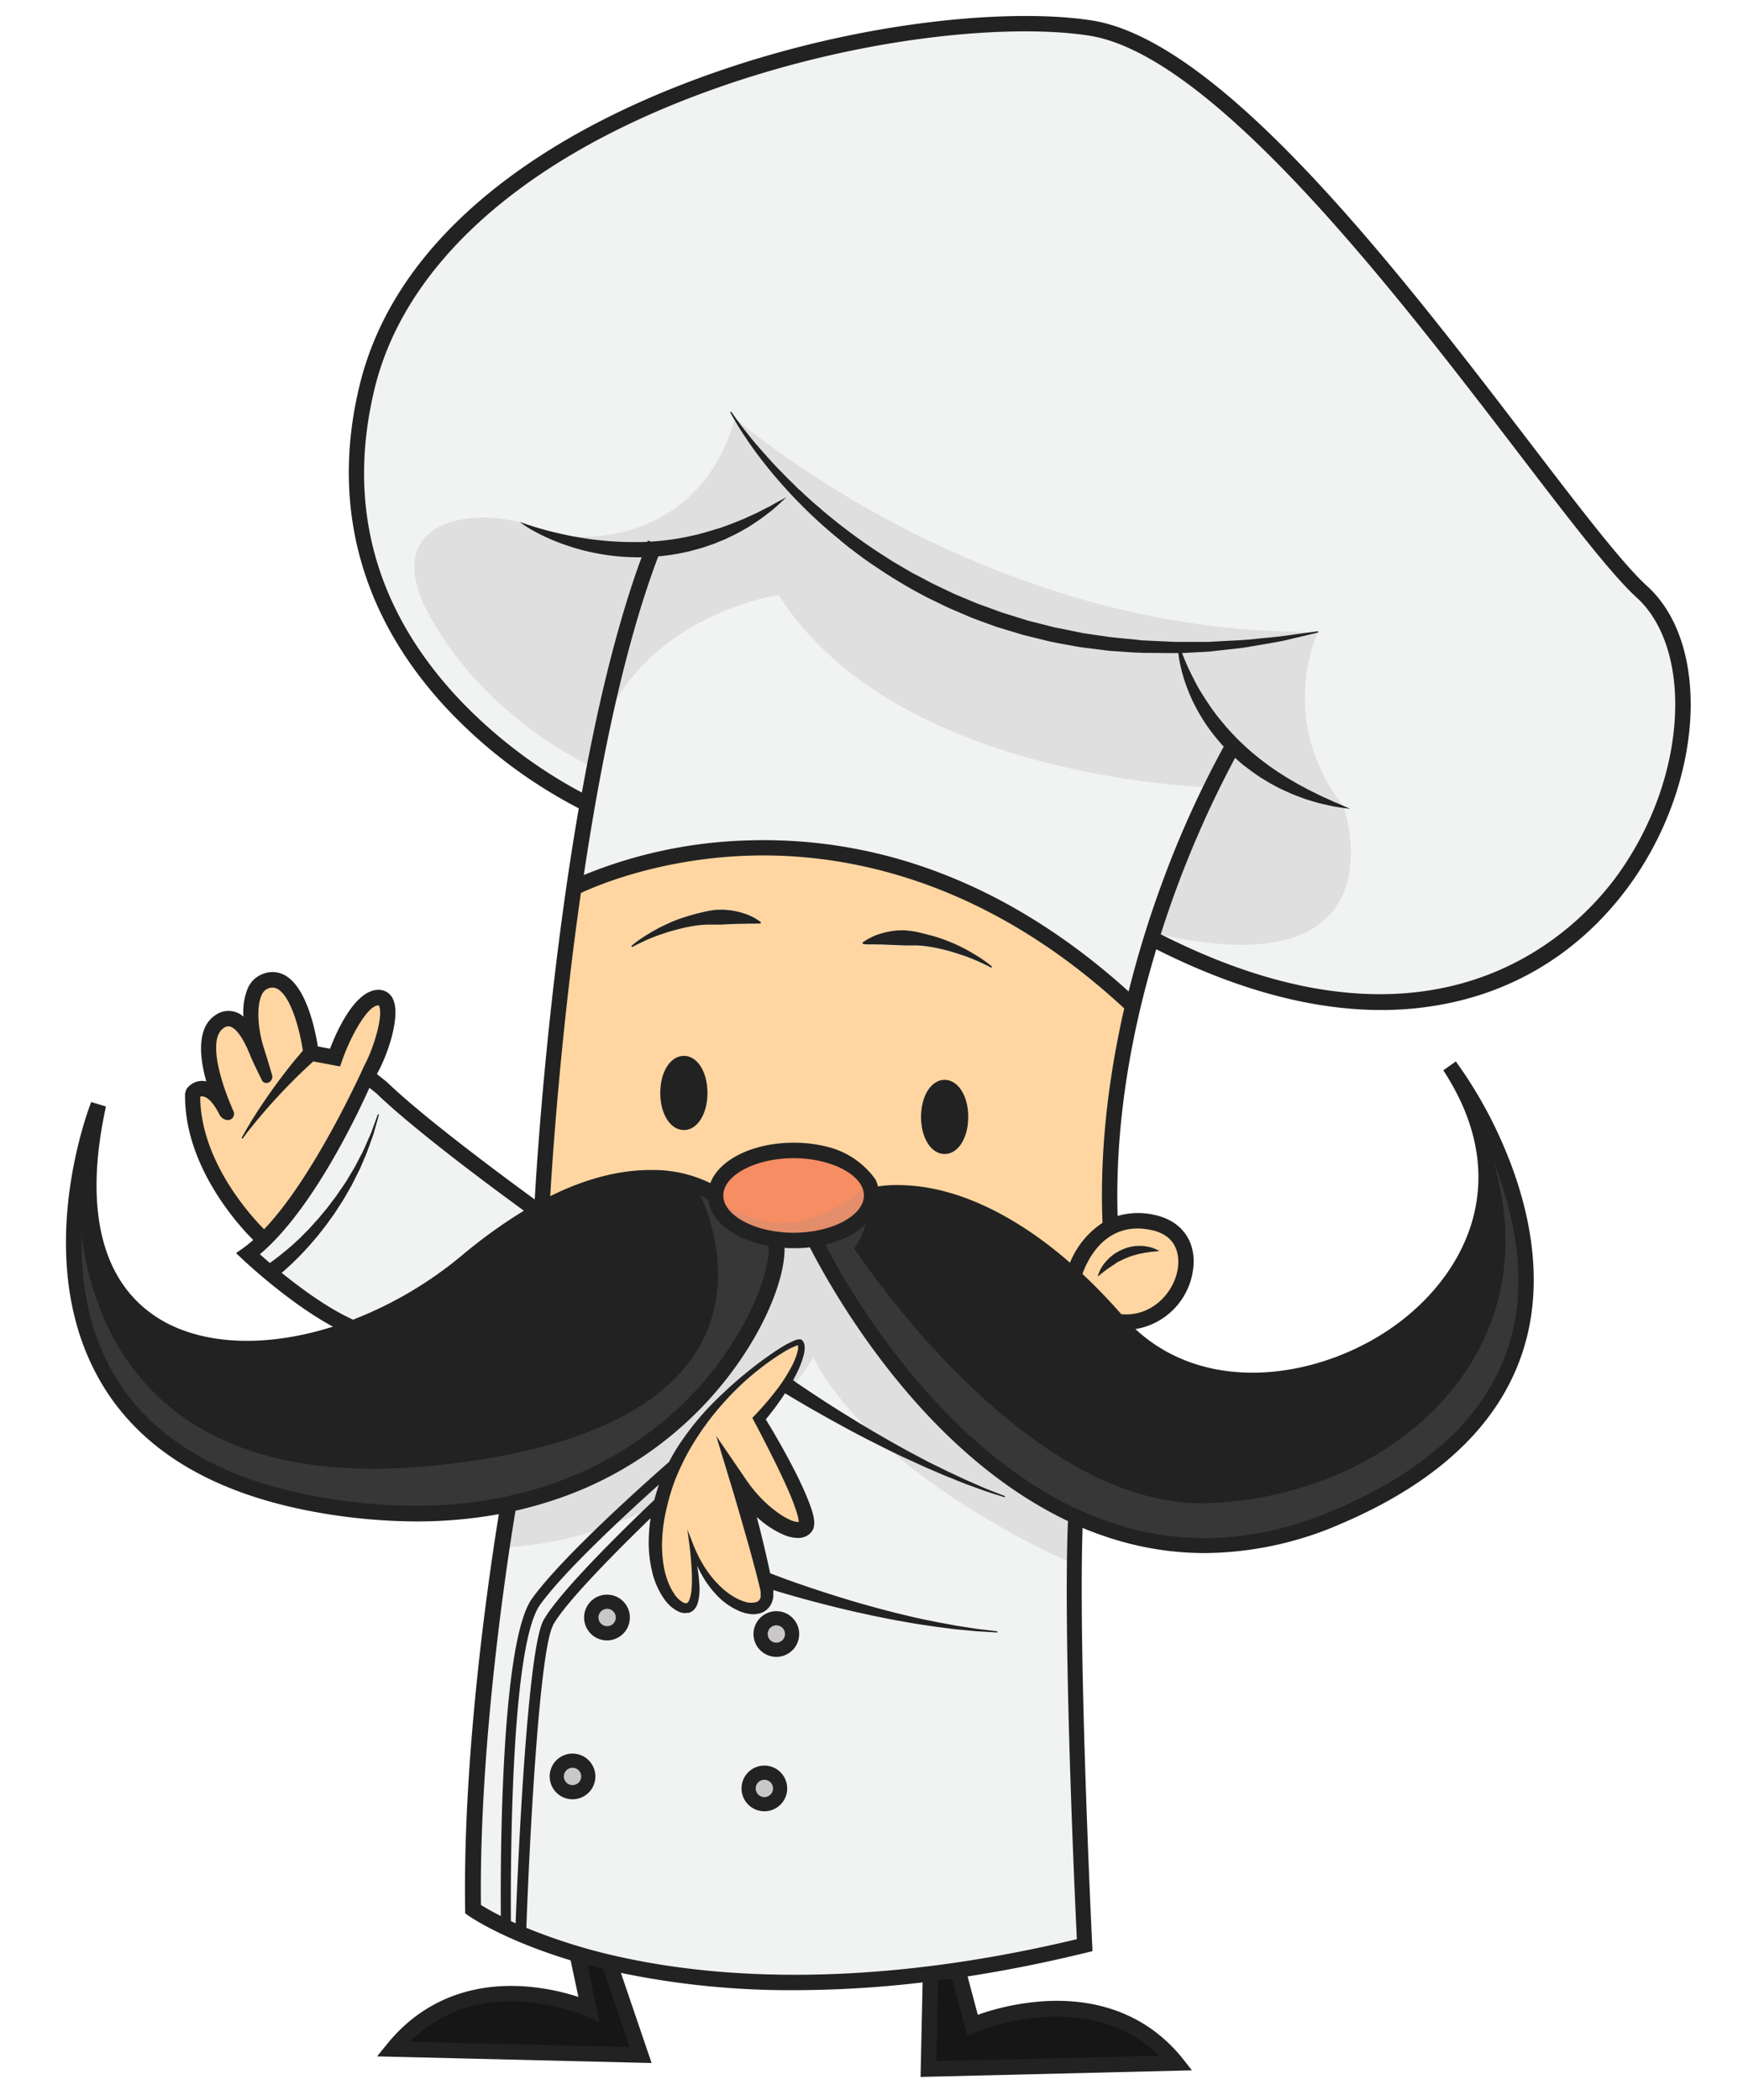 <svg xmlns="http://www.w3.org/2000/svg" xmlns:xlink="http://www.w3.org/1999/xlink" viewBox="0 0 545.43 656.97"><defs><style>.cls-1{mask:url(#mask);filter:url(#luminosity-noclip-3);}.cls-12,.cls-13,.cls-14,.cls-16,.cls-18,.cls-2,.cls-4{mix-blend-mode:multiply;}.cls-2{fill:url(#linear-gradient);}.cls-3{mask:url(#mask-2);filter:url(#luminosity-noclip-4);}.cls-4{fill:url(#linear-gradient-2);}.cls-5{isolation:isolate;}.cls-6{fill:#171617;}.cls-7{fill:#f1f2f2;}.cls-8{fill:#c9c7c8;}.cls-9{fill:#222;}.cls-10{fill:#f68d63;}.cls-11,.cls-14{fill:#ffd6a1;}.cls-12{fill:#919191;opacity:0.19;}.cls-15{mask:url(#mask-3);}.cls-16{fill:url(#linear-gradient-3);}.cls-17{mask:url(#mask-4);}.cls-18{fill:url(#linear-gradient-4);}.cls-19{filter:url(#luminosity-noclip-2);}.cls-20{filter:url(#luminosity-noclip);}</style><filter id="luminosity-noclip" x="194.96" y="-8520.49" width="42.99" height="32766" filterUnits="userSpaceOnUse" color-interpolation-filters="sRGB"><feFlood flood-color="#fff" result="bg"/><feBlend in="SourceGraphic" in2="bg"/></filter><mask id="mask" x="194.96" y="-8520.49" width="42.99" height="32766" maskUnits="userSpaceOnUse"><g class="cls-20"/></mask><linearGradient id="linear-gradient" x1="216.46" y1="330.17" x2="216.46" y2="296.53" gradientUnits="userSpaceOnUse"><stop offset="0.01"/><stop offset="1" stop-color="#fff"/></linearGradient><filter id="luminosity-noclip-2" x="269.84" y="-8520.49" width="42.99" height="32766" filterUnits="userSpaceOnUse" color-interpolation-filters="sRGB"><feFlood flood-color="#fff" result="bg"/><feBlend in="SourceGraphic" in2="bg"/></filter><mask id="mask-2" x="269.84" y="-8520.49" width="42.99" height="32766" maskUnits="userSpaceOnUse"><g class="cls-19"/></mask><linearGradient id="linear-gradient-2" x1="308.39" y1="336.65" x2="308.39" y2="303.01" gradientTransform="matrix(-1, 0, 0, 1, 599.72, 0)" xlink:href="#linear-gradient"/><filter id="luminosity-noclip-3" x="194.96" y="286.93" width="42.99" height="44.38" filterUnits="userSpaceOnUse" color-interpolation-filters="sRGB"><feFlood flood-color="#fff" result="bg"/><feBlend in="SourceGraphic" in2="bg"/></filter><mask id="mask-3" x="194.96" y="286.93" width="42.99" height="44.38" maskUnits="userSpaceOnUse"><g class="cls-1"><path class="cls-2" d="M195,331.31l2.6-35.39s20.47-13.37,39.52-7.5l.87.39L237.08,329Z"/></g></mask><linearGradient id="linear-gradient-3" x1="216.46" y1="330.17" x2="216.46" y2="296.53" gradientUnits="userSpaceOnUse"><stop offset="0.01" stop-color="#ffd6a1"/><stop offset="1" stop-color="#ffd6a1"/></linearGradient><filter id="luminosity-noclip-4" x="269.84" y="293.41" width="42.99" height="44.38" filterUnits="userSpaceOnUse" color-interpolation-filters="sRGB"><feFlood flood-color="#fff" result="bg"/><feBlend in="SourceGraphic" in2="bg"/></filter><mask id="mask-4" x="269.84" y="293.41" width="42.99" height="44.38" maskUnits="userSpaceOnUse"><g class="cls-3"><path class="cls-4" d="M312.83,337.79l-2.59-35.39s-20.48-13.37-39.53-7.5l-.87.39.87,40.22Z"/></g></mask><linearGradient id="linear-gradient-4" x1="308.39" y1="336.65" x2="308.39" y2="303.01" gradientTransform="matrix(-1, 0, 0, 1, 599.72, 0)" xlink:href="#linear-gradient-3"/></defs><title>chef</title><g class="cls-5"><g id="Layer_3" data-name="Layer 3"><path class="cls-6" d="M293.38,619.38,292.82,645l70.39-1.7c-22.69-22.79-57.65-7.89-58-7.74l-2.38,1-4.75-17.81Z"/><path class="cls-7" d="M205,469.29c.3-1.15.61-2.31,1-3.45.22-.67.43-1.33.66-2-10.39,9.3-30.08,27.45-37.74,38.1-9.55,13.29-9.24,86.88-9.12,99.15l1.84.84c.57-15.09,3.47-85.38,8.7-94.95S199.71,474.28,205,469.29Z"/><path class="cls-6" d="M183.6,614.37l3.7,17.92-4-1.79a64.13,64.13,0,0,0-21.06-4.58c-13.91-.59-25.48,3.77-34.46,13l69.55,1.68-8.44-24.81Q186.16,615.06,183.6,614.37Z"/><path class="cls-8" d="M239.19,556.75a2.7,2.7,0,1,0,2.7,2.7A2.7,2.7,0,0,0,239.19,556.75Z"/><path class="cls-8" d="M179.16,553a2.7,2.7,0,1,0,2.7,2.7A2.7,2.7,0,0,0,179.16,553Z"/><path class="cls-8" d="M190,503.29a2.7,2.7,0,1,0,2.69,2.69A2.7,2.7,0,0,0,190,503.29Z"/><path class="cls-7" d="M144.67,392.89a157.71,157.71,0,0,1,19.64-14.13c-8.77-6.37-34.24-25.13-46.42-36.89L115.55,340c-4.09,9.15-18.14,38.75-34.49,52.39.88.78,2,1.79,3.4,2.95l1-.69c.64-.48,1.44-1.06,2.31-1.76l1.4-1.13,1.52-1.31c1.07-.89,2.15-1.95,3.33-3l1.75-1.74c.59-.6,1.21-1.2,1.79-1.86l1.8-2c.62-.67,1.17-1.39,1.77-2.09s1.21-1.41,1.77-2.16l1.69-2.24c1.17-1.47,2.16-3.08,3.21-4.6.26-.39.53-.76.77-1.15l.7-1.18,1.38-2.31c.22-.38.46-.75.67-1.13l.59-1.15,1.15-2.21c.79-1.43,1.38-2.85,2-4.14s1.14-2.48,1.53-3.57l1-2.81c.57-1.56.89-2.46.89-2.46l-.71,2.52c-.22.8-.5,1.77-.82,2.89s-.8,2.33-1.26,3.68-1,2.83-1.66,4.32l-1,2.32-.51,1.2c-.19.4-.39.79-.59,1.2l-1.23,2.44c-.21.41-.41.83-.62,1.25s-.46.81-.69,1.22c-1,1.63-1.85,3.34-2.93,4.93L104.84,379c-.53.8-1.1,1.56-1.65,2.33s-1.08,1.56-1.66,2.28l-1.7,2.16c-.55.72-1.14,1.39-1.71,2l-1.67,1.94c-1.13,1.21-2.17,2.39-3.22,3.4l-1.48,1.48L90.37,396c-.87.81-1.66,1.48-2.31,2l-.2.17c6.19,5,14.77,11.34,22.64,14.86A122.26,122.26,0,0,0,144.67,392.89Z"/><path class="cls-9" d="M218.27,434.66c16.84-18.46,23.12-37.85,22.38-45.07-10.45-1.86-18-7.46-18.85-14.39-2.06-1.29-8.23-4.52-18.19-4.53h0c-11.55,0-30.64,4.46-56.06,25.64C126.05,414.2,99.67,424,77.11,424c-11.11,0-21.29-2.38-29.51-7.36-9.72-5.89-19.79-17.06-21.73-38.17-1.38,15.36-.16,34,9,50.35,11.51,20.58,33.28,33.88,64.72,39.52C165.32,480.18,202.16,452.32,218.27,434.66Z"/><path class="cls-8" d="M242.94,508.45a2.7,2.7,0,1,0,2.7,2.69A2.7,2.7,0,0,0,242.94,508.45Z"/><path class="cls-10" d="M248.34,362.12c-12,0-22.16,5.42-22.16,11.84s10.14,11.84,22.16,11.84S270.5,380.38,270.5,374,260.35,362.12,248.34,362.12Z"/><path class="cls-8" d="M250.17,476.39v0h0l0,.06Z"/><path class="cls-9" d="M466.84,361.82a54.36,54.36,0,0,1-1.09,19c-3.29,13.79-12.2,26.74-25.1,36.48-26.87,20.29-68.89,24.9-92.69-2.52C326.2,389.75,307,380.56,294.8,377.27c-10-2.7-17.13-2-20-1.48-1.09,6.22-7.67,11.29-16.82,13.4,3.91,7.6,18.57,34.36,42.07,56.92,36.64,35.18,76.28,44,117.83,26.25C448.42,459.3,467,441,473.1,417.91,478.4,397.85,473.33,377.4,466.84,361.82Z"/><path class="cls-7" d="M512.3,186.76c-7.93-7.19-20.77-24-37-45.2C437.32,92,380,17.05,340.86,11c-25.61-4-75.7.45-125.18,19.58C161.08,51.65,126,84.08,117,121.84c-8.63,36.06.08,68.46,25.89,96.31a152,152,0,0,0,39.26,30c4.74-26.41,10.9-52.63,18.82-74h-1.61c-.69,0-1.37,0-2,0l-2-.09-2-.18c-1.32-.1-2.62-.29-3.9-.47a70.68,70.68,0,0,1-7.27-1.48c-2.29-.58-4.41-1.27-6.33-2a62.06,62.06,0,0,1-9-4.08,31.84,31.84,0,0,1-3.17-2l.92.32c.6.21,1.48.49,2.6.84s2.5.73,4.06,1.16,3.35.84,5.3,1.26,4.05.82,6.3,1.16,4.6.62,7.05.84,5,.34,7.56.33c1.29.05,2.58,0,3.88,0l1.4-.08c0-.12.09-.23.14-.35l.75.3,1.61-.12c2.6-.23,5.19-.54,7.71-1l1.89-.34,1.85-.41,1.84-.42,1.79-.48,1.76-.47,1.71-.54,1.67-.52c.55-.19,1.08-.4,1.62-.59,2.14-.72,4.1-1.58,6-2.33l2.59-1.19c.83-.37,1.62-.73,2.33-1.11s1.4-.73,2-1l.92-.45.8-.46c1-.58,1.85-1,2.4-1.31l.87-.46-.71.67c-.48.42-1.16,1.06-2.06,1.84s-2,1.65-3.36,2.66c-.65.52-1.38,1-2.16,1.53l-2.46,1.61c-1.78,1-3.71,2.16-5.86,3.14-.53.26-1.07.53-1.62.77l-1.71.7-1.74.71-1.82.62-1.86.63-1.91.53-1.94.53-2,.42a66.22,66.22,0,0,1-7.9,1.17c-10.69,28.18-18.21,65.31-23.4,100.15,7.47-3.23,26.1-10.08,51.48-10.94a153.27,153.27,0,0,1,56.47,8.79c22.11,7.81,43.25,20.81,62.88,38.62a327.86,327.86,0,0,1,10.11-33,315,315,0,0,1,19.82-44c-.85-.88-1.63-1.81-2.4-2.74a53.08,53.08,0,0,1-4.23-5.86,57.11,57.11,0,0,1-3.25-5.9,58.2,58.2,0,0,1-2.25-5.58,47.07,47.07,0,0,1-1.37-4.88,37.16,37.16,0,0,1-.7-3.82c0-.23-.06-.44-.08-.64l-.43,0c-.69,0-1.38,0-2.08,0l-2.11,0-4.32,0-2.19,0c-.74,0-1.48-.08-2.22-.11l-4.51-.3-2.29-.16-1.16-.08-1.15-.14-4.65-.58-2.36-.3c-.78-.09-1.57-.19-2.36-.35-3.13-.59-6.34-1.07-9.51-1.84l-4.77-1.17-2.4-.59-2.36-.71-4.75-1.44-1.19-.36-1.17-.42-2.34-.84c-1.55-.58-3.12-1.13-4.66-1.74L299.34,191l-2.28-1c-.75-.33-1.48-.71-2.22-1.06l-4.42-2.15A153.75,153.75,0,0,1,274,177c-2.6-1.7-5-3.53-7.42-5.33-1.2-.88-2.31-1.86-3.45-2.77s-2.27-1.8-3.32-2.76a159.28,159.28,0,0,1-11.57-11c-3.37-3.61-6.35-7-8.81-10.2s-4.52-6-6.11-8.38-2.75-4.33-3.52-5.66-1.14-2.06-1.14-2.06.44.69,1.34,1.93,2.25,3,4,5.27,4,4.87,6.69,7.81l2.08,2.25c.74.76,1.49,1.54,2.27,2.33s1.57,1.61,2.41,2.42,1.68,1.66,2.56,2.5c1.81,1.63,3.63,3.39,5.65,5.07,1,.84,2,1.75,3,2.6l3.19,2.6c4.38,3.43,9.12,6.89,14.24,10.15l1.92,1.23c.63.42,1.28.83,1.95,1.21l4,2.34c1.33.81,2.75,1.5,4.14,2.24s2.77,1.52,4.2,2.21l4.31,2c.73.34,1.44.7,2.18,1l2.22.93,4.46,1.86c1.5.58,3,1.1,4.54,1.65l2.27.84,1.14.42,1.15.36,4.61,1.43,2.3.71,2.33.59,4.64,1.18c1.53.43,3.1.67,4.64,1l4.6.95c.76.17,1.53.28,2.3.39l2.29.35,4.53.67c3,.41,6,.58,8.89.92.73.06,1.45.17,2.17.2l2.16.1,4.23.2,2.07.1c.69,0,1.37.07,2.05.05l4,0h5.75l1.85-.1c4.86-.29,9.35-.39,13.29-.88s7.42-.64,10.24-1.12,5.06-.7,6.58-.91l2.34-.31-2.29.55c-1.49.35-3.68.9-6.48,1.54s-6.22,1.27-10.17,1.94c-2,.32-4.07.76-6.31,1l-7,.77-1.86.2-1.91.11-3.92.22-2.87.14c.06.15.11.3.18.46.37,1,.86,2.17,1.45,3.51s1.31,2.82,2.13,4.4,1.78,3.26,2.82,5,2.24,3.51,3.56,5.28c.64.9,1.36,1.76,2,2.66.37.43.73.87,1.1,1.31s.73.88,1.12,1.3l1.16,1.3c.39.42.81.83,1.21,1.25.79.86,1.65,1.66,2.5,2.47s1.74,1.56,2.6,2.35,1.8,1.48,2.69,2.21l2.75,2.07,2.76,1.91,2.76,1.75c.9.57,1.82,1.06,2.7,1.59s1.76,1,2.61,1.43,1.66.92,2.47,1.3c1.62.78,3.08,1.56,4.43,2.13s2.5,1.18,3.49,1.56,1.74.76,2.27,1l.8.37-.87-.12c-.56-.09-1.4-.2-2.46-.38s-2.33-.44-3.78-.8-3.09-.8-4.86-1.35c-.89-.26-1.78-.63-2.72-1s-1.91-.7-2.88-1.15-2-.87-3-1.37-2-1-3-1.6l-3-1.83c-1-.68-2-1.36-3-2.07s-2-1.48-2.93-2.29c-.73-.65-1.48-1.28-2.21-1.94a326.65,326.65,0,0,0-23.39,55.57c89.56,45.55,133.12-3.75,144.35-20,10.12-14.61,16.14-31.79,17-48.37C525.16,208,520.76,194.43,512.3,186.76Z"/><path class="cls-7" d="M334.22,475.68c-12.86-6.08-25.38-14.92-37.35-26.44-25.39-24.4-40.65-53.57-43.49-59.27a43.5,43.5,0,0,1-5,.29q-1.64,0-3.21-.12c.3,9.65-6.9,29.24-23.57,47.52a113.24,113.24,0,0,1-46.89,30.85,123.15,123.15,0,0,1-13.66,3.9c-2.09,12.47-11.5,71.79-10.83,123.58,1.14.72,3.33,2,6.59,3.65-.15-16.1-.18-85.7,9.69-99.45,9.4-13.07,35.52-36.31,42.92-42.79a57.49,57.49,0,0,1,3-5.18A87.31,87.31,0,0,1,225.08,437c2.37-2.28,4.8-4.48,7.32-6.58s5.09-4.13,7.79-6c1.33-.95,2.69-1.87,4.09-2.74a28.48,28.48,0,0,1,4.46-2.33,4.18,4.18,0,0,1,.68-.2,1.7,1.7,0,0,1,.42-.06.91.91,0,0,1,.28,0l.17,0,.23.09.11.06.12.1.06.05.13.13a2.24,2.24,0,0,1,.3.47,2.64,2.64,0,0,1,.23.8,7.55,7.55,0,0,1-.19,2.72,25.43,25.43,0,0,1-1.68,4.77c-.54,1.19-1.14,2.34-1.77,3.48l1.19.82c1.75,1.21,4.28,2.9,7.34,4.9s6.65,4.28,10.55,6.66c1.94,1.21,4,2.4,6,3.63l6.3,3.64c2.14,1.17,4.25,2.38,6.38,3.5s4.19,2.26,6.25,3.26,4,2,5.91,2.91,3.69,1.76,5.37,2.48l4.59,2c1.37.59,2.59,1,3.58,1.42l3.14,1.22-3.2-1c-1-.34-2.27-.71-3.67-1.22l-4.71-1.71c-1.72-.64-3.55-1.41-5.51-2.18s-4-1.69-6.1-2.59-4.26-1.92-6.46-2.91-4.39-2.1-6.61-3.15l-6.54-3.29c-2.13-1.13-4.26-2.2-6.27-3.31-4.06-2.16-7.81-4.27-11-6.1s-5.83-3.4-7.68-4.52l-1.1-.68c-.31.48-.62,1-.94,1.43-1.63,2.43-3.4,4.75-5.24,7q1.81,3,3.55,6c1.33,2.3,2.62,4.64,3.87,7s2.47,4.75,3.62,7.18a73.3,73.3,0,0,1,3.16,7.57c.22.67.44,1.35.62,2.07a12.7,12.7,0,0,1,.37,2.42,5.33,5.33,0,0,1-.22,1.73,3.28,3.28,0,0,1-.69,1.24l-.16.18-.09.1-.22.21c-.15.13-.31.25-.47.37a3.36,3.36,0,0,1-.43.25,4.34,4.34,0,0,1-.84.36,5.79,5.79,0,0,1-1.58.26,11.52,11.52,0,0,1-4.84-1.09,27.64,27.64,0,0,1-3.83-2.11,37.06,37.06,0,0,1-4.76-3.75l.84,3.16c.39,1.48.74,3,1.11,4.46.73,3,1.43,5.95,2.08,9,.12.56.24,1.12.35,1.68l.09,0,2.19.84c1.89.71,4.62,1.71,7.92,2.84s7.16,2.41,11.32,3.71c2.08.65,4.25,1.28,6.44,1.93s4.45,1.27,6.7,1.86,4.5,1.2,6.73,1.71,4.43,1.07,6.57,1.51,4.19.92,6.17,1.26,3.82.75,5.56,1l4.72.73c1.4.2,2.64.33,3.65.45l3.19.38-3.21-.19c-1-.06-2.26-.11-3.68-.23l-4.77-.45c-1.75-.13-3.63-.43-5.63-.66s-4.09-.57-6.26-.9-4.41-.72-6.68-1.12-4.57-.87-6.87-1.32-4.58-1-6.84-1.46-4.47-1-6.6-1.56c-4.27-1.05-8.24-2.1-11.63-3.05s-6.21-1.79-8.18-2.4l0,.32a6,6,0,0,1,.05.69v.76a8.57,8.57,0,0,1-.22,1.47,5.66,5.66,0,0,1-1.54,2.8,5.45,5.45,0,0,1-2.81,1.47,7.91,7.91,0,0,1-2.82.06A11.38,11.38,0,0,1,232,504a21.26,21.26,0,0,1-7.9-5.6,30.63,30.63,0,0,1-2.92-3.72,36.44,36.44,0,0,1-2.32-4.07c-.41-.82-.77-1.66-1.11-2.51.21,1.09.41,2.18.57,3.29a47.6,47.6,0,0,1,.48,5,15.18,15.18,0,0,1-.61,5.25,3.78,3.78,0,0,1-.3.7l-.18.35-.25.36a4,4,0,0,1-.64.66,2,2,0,0,1-.4.28l-.22.12-.11.06c-.08,0,.09,0-.19.07h0l-.29.1a1.46,1.46,0,0,1-.17,0l-.27.05-.55,0c-.15,0-.3,0-.44,0a5,5,0,0,1-1.59-.41,11.29,11.29,0,0,1-4.26-3.63,24.63,24.63,0,0,1-4.12-9.53,38.67,38.67,0,0,1-.86-10.16,52.6,52.6,0,0,1,.64-6.28c-8.31,8-26.81,26.24-31,34-4.38,8-7.47,69.66-8.37,94.79a176.8,176.8,0,0,0,31,9.51c28.25,6,75.64,9.87,141.47-6C336.39,593.42,332.67,511.67,334.22,475.68ZM179.16,562.85a7.15,7.15,0,1,1,7.15-7.15A7.16,7.16,0,0,1,179.16,562.85ZM190,513.14A7.16,7.16,0,1,1,197.1,506,7.17,7.17,0,0,1,190,513.14Zm49.24,53.46a7.15,7.15,0,1,1,7.15-7.15A7.16,7.16,0,0,1,239.19,566.6Zm3.75-48.31a7.15,7.15,0,1,1,7.15-7.15A7.15,7.15,0,0,1,242.94,518.29Z"/><path class="cls-11" d="M114.23,333.23c2.5-4.44,6-15.16,4.58-18.62-.13-.33-.17-.33-.39-.33-3.71,0-9,10.3-11.5,17.27l-.63,1.8L98,331.79h0c-.69.63-1.73,1.58-3,2.78-2.32,2.2-5.35,5.22-8.26,8.36-1.46,1.57-2.88,3.17-4.19,4.7-.67.76-1.29,1.5-1.87,2.22s-1.15,1.38-1.64,2l-1.37,1.72c-.39.53-.73,1-1,1.36-.56.76-.89,1.19-.89,1.19l.73-1.29c.24-.41.52-.91.84-1.48l1.14-1.9c.41-.7.87-1.44,1.37-2.23s1-1.62,1.58-2.46c1.11-1.7,2.33-3.49,3.59-5.25,2.51-3.54,5.17-7,7.23-9.51,1-1.27,1.91-2.32,2.53-3l.23-.25c-.79-5.25-3.33-16.61-7.85-19.41A3.4,3.4,0,0,0,84,309a3.8,3.8,0,0,0-2.26,2.19c-1.72,3.73-1.26,10.73.7,16.79,1.09,3.35,2,6.5,2.55,8.35a1.75,1.75,0,0,1-1.72,2.26,1.38,1.38,0,0,1-1.19-.89c-1.37-2.9-2.29-4.41-4-8.54-1.64-3.92-3.65-7.25-5.74-8.11a2.4,2.4,0,0,0-2.44.37c-5.6,3.65-.43,18.59,2.92,26.14l0,0A1.8,1.8,0,0,1,72,350c-1.44.63-2.84-.72-3.15-1.43-3.08-6.07-5.26-5.81-5.68-5.85a1.14,1.14,0,0,0-.72.22c.06,20.78,16.57,38.25,20.16,41.81C99,367.8,114.23,333.23,114.23,333.23Z"/><path class="cls-11" d="M211.26,462.54a70.43,70.43,0,0,0-2.73,9,50.77,50.77,0,0,0-1.41,9.29,39.29,39.29,0,0,0,.49,9.27,26.17,26.17,0,0,0,1.19,4.42,19,19,0,0,0,2,4,8.38,8.38,0,0,0,2.89,2.86,2.69,2.69,0,0,0,.75.26l.16,0h.06l0,0s.09,0,.13,0l.24-.06,0,0s.08,0,.11-.05.15-.1.22-.2l.12-.14.11-.18a2.48,2.48,0,0,0,.22-.4,13.59,13.59,0,0,0,.81-4.36,45,45,0,0,0,0-4.79c-.15-3.21-.47-6.45-.91-9.67L215.5,480l1.52,3.88c.31.69.6,1.39.92,2.07a38.83,38.83,0,0,0,2.14,4,34.64,34.64,0,0,0,2.58,3.64,34.22,34.22,0,0,0,3,3.23,23.38,23.38,0,0,0,3.45,2.64,15.3,15.3,0,0,0,3.78,1.78,6.84,6.84,0,0,0,3.65.23,2.26,2.26,0,0,0,1.15-.68,2.22,2.22,0,0,0,.53-1.19,5.07,5.07,0,0,0,.07-.8l0-.38a2.93,2.93,0,0,0,0-.45l-.1-.57,0-.14v-.12s0-.11,0,.08l-.07-.28-.26-1.1c-.35-1.46-.73-2.92-1.11-4.38-.76-2.94-1.56-5.86-2.39-8.78-1.67-5.84-3.33-11.71-5.1-17.51l-4.5-14.8,8.76,12.81a41.77,41.77,0,0,0,4.74,5.81,38.05,38.05,0,0,0,5.69,4.81,21.19,21.19,0,0,0,3.1,1.79,7.58,7.58,0,0,0,2.82.79,1.46,1.46,0,0,0,.37,0h0v0a7.23,7.23,0,0,0-.21-1.51c-.12-.57-.28-1.16-.46-1.75a71.76,71.76,0,0,0-2.78-7.19c-1.06-2.39-2.18-4.76-3.32-7.13s-2.35-4.72-3.54-7.08-2.42-4.7-3.64-7l-.54-1,.72-.76a92.56,92.56,0,0,0,6.3-7.28,53.46,53.46,0,0,0,5.23-8,21.56,21.56,0,0,0,1.76-4.35,6.22,6.22,0,0,0,.25-2.12,1.11,1.11,0,0,0-.09-.37c0-.08,0,0,0-.06l0,0-.11,0a4.13,4.13,0,0,0-.5.13,24.14,24.14,0,0,0-4.21,2.13c-1.38.83-2.73,1.72-4,2.64a92.09,92.09,0,0,0-7.56,6.07,90.22,90.22,0,0,0-6.86,6.83A85.91,85.91,0,0,0,215.3,454c-.72,1.3-1.41,2.63-2.05,4h0l0,0Q212.15,460.23,211.26,462.54Z"/><path class="cls-11" d="M338.47,398.52a175.74,175.74,0,0,1,12.27,12.72c9.5.9,16.52-6.34,17.91-14.09.43-2.43,1.13-10.52-8.23-12.57C345.47,381.29,339.74,394.83,338.47,398.52Zm7.66-4a14.57,14.57,0,0,1,1.42-1.41c.27-.23.55-.44.84-.66a7.28,7.28,0,0,1,.91-.62c.32-.18.63-.39,1-.57l1-.46a14.12,14.12,0,0,1,2.14-.71,6.86,6.86,0,0,1,1.08-.21c.37,0,.72-.1,1.07-.13a15.12,15.12,0,0,1,2,0,9.52,9.52,0,0,1,1.77.27,7.3,7.3,0,0,1,1.44.39c.42.15.78.32,1.07.44.58.26.89.44.89.44s-.37.08-1,.15c-.31,0-.68.08-1.1.1s-.89.14-1.39.2a14.3,14.3,0,0,0-1.59.24c-.55.14-1.13.2-1.71.37s-1.19.29-1.78.52a16.24,16.24,0,0,0-1.76.66l-.88.37-.84.43c-.58.26-1.09.61-1.63.89s-1,.63-1.49,1-.92.62-1.32.93-.78.59-1.12.84-.63.49-.86.69l-.77.63a5.47,5.47,0,0,1,.29-1,10.35,10.35,0,0,1,.46-1.06A11.48,11.48,0,0,1,345,396,12,12,0,0,1,346.13,394.54Z"/><path class="cls-11" d="M352.05,315.43c-44.62-41.36-88.8-48.88-118-47.9-28.37,1-48.4,9.83-52.39,11.74-6.35,44.28-9,83.89-9.63,95.26,11.07-5.52,21.61-8.31,31.55-8.31H204a40.43,40.43,0,0,1,18.31,4.17c2.59-7.37,13.08-12.73,26-12.73a41.64,41.64,0,0,1,11.44,1.54,25.84,25.84,0,0,1,14,9.93,11.56,11.56,0,0,1,.8,2.17c3.62-.57,10.95-1.07,21,1.56,9.7,2.55,23.48,8.56,39.33,22.43a27,27,0,0,1,10.27-12.66C344.22,358.66,347.4,335.55,352.05,315.43ZM238,288.81s-.71.07-1.88.06c-.29,0-.62,0-1,0H234c-.81,0-1.69,0-2.65.06l-3.06.1c-.54,0-1.09.07-1.66.08s-1.14.06-1.72.07-1.19,0-1.8,0-1.22,0-1.85,0a32.59,32.59,0,0,0-3.78.35c-1.27.18-2.53.44-3.77.72s-2.45.6-3.61.94-2.29.72-3.35,1.08-2.06.74-3,1.11c-1.83.73-3.3,1.46-4.34,2s-1.61.84-1.61.84l-.25-.37a41.33,41.33,0,0,1,5.49-3.85,52.71,52.71,0,0,1,6.12-3.22c1.16-.53,2.38-1,3.65-1.48s2.56-.87,3.89-1.21,2.67-.7,4-1c.67-.15,1.34-.27,2-.38s1.33-.14,2-.2,1.3,0,1.93,0,1.25.1,1.85.17a25,25,0,0,1,3.32.67,21.63,21.63,0,0,1,2.7.93c.78.36,1.45.68,2,1a18.15,18.15,0,0,1,1.62,1.06Zm72.17,14s-.57-.32-1.61-.84-2.51-1.22-4.34-1.95c-.91-.38-1.91-.75-3-1.12s-2.17-.74-3.35-1.07-2.38-.64-3.61-.94-2.5-.54-3.77-.72a30.53,30.53,0,0,0-3.78-.35c-.63,0-1.25,0-1.85,0s-1.21,0-1.8,0-1.16,0-1.72-.07l-1.66-.08-3.06-.1c-1,0-1.84,0-2.65-.07h-1.12c-.35,0-.68,0-1,0-1.17,0-1.88-.06-1.88-.06l-.14-.42a19.34,19.34,0,0,1,1.62-1.07c.53-.31,1.2-.62,2-1a20.79,20.79,0,0,1,2.71-.93,23.46,23.46,0,0,1,3.32-.67c.6-.07,1.22-.13,1.85-.17s1.27,0,1.93,0,1.31.11,2,.21,1.33.23,2,.37c1.33.3,2.68.63,4,1s2.63.78,3.89,1.22,2.49.95,3.65,1.47a52.67,52.67,0,0,1,6.12,3.23,41.33,41.33,0,0,1,5.49,3.85Z"/><path class="cls-12" d="M184.64,239.57s-32.28-14.47-50.09-46.75,17.59-34.65,32.57-27.81,52.53,3.89,62.86-34.25c0,0,77.49,68.32,182.51,66.86,0,0-13.41,27.29,7.95,54.66,0,0,19.73,57.23-57.38,40.07l15.29-46.1s-98-2.22-134.7-60.11C243.65,186.14,194.66,192.82,184.64,239.57Z"/><g class="cls-13"><path class="cls-12" d="M466.84,361.82c19.4,60.84-30.29,105.91-88.18,108.38s-111.33-79.66-111.33-79.66a29.39,29.39,0,0,0,4.95-15.34l-2.48-3s-10.88,9.4-23.25,10.39-28.21-10.39-28.21-10.39,40.08,73.23-81.14,86.1C18.09,471,24.6,372.8,24.87,369.36,13.57,497.9,159.46,471.68,159.46,471.68L157,484.05a109.67,109.67,0,0,0,49.79-14.25c2.6-8.75,13.29-37.64,44.16-50.23l.52-.21.26-.11,2.62-1.06.54-.23.29-.12,3.52-1.43,2.36-1,1.91-.78,2.09-.85.15-.07.37-.15.44-.17.18-.08.51-.21.46-.18h0l-.46.18-.51.21-.18.08-.44.17-.37.15-.15.07-2.09.85-1.91.78-2.36,1-3.52,1.43-.29.12-.54.23-2.62,1.06-.26.11-.52.21s-1.24,4.55-3.84,13.27c-.33,1.12-.61,2.2-.85,3.25a107.09,107.09,0,0,0,8.21-11.41C275.24,463.77,335.61,489,335.61,489V474.16c11.38,8.41,47,17.32,89.56-3C507.52,431.93,466.84,361.82,466.84,361.82Z"/><path class="cls-12" d="M24.87,369.36a.34.34,0,0,1,0-.1Z"/></g><path class="cls-14" d="M181.42,282.13s78.52-40.53,162.12,31.71c0,0-12,34.62-8.71,81.14l11.91-10.91s.52-47,6.94-69c0,0-76.7-78.55-172.26-37.73Z"/><path class="cls-14" d="M341.55,402.66s5.59-16.26,21.22-11.35S348.41,412.6,341.55,402.66Z"/><path class="cls-14" d="M212.22,456.59s4.08,33.27,25.6,46.7c0,0-12.44-1.62-20.78-16.64,0,0,1.86,28.58-8.72,10S212.22,456.59,212.22,456.59Z"/><path class="cls-14" d="M114,335.85s-24.75,35-30.94,35-21.77-24.13-21.77-24.13S63.47,373.47,85,388.06C85,388.06,111.24,349,114,335.85Z"/><g class="cls-15"><path class="cls-16" d="M195,331.31l2.6-35.39s20.47-13.37,39.52-7.5l.87.39L237.08,329Z"/></g><g class="cls-17"><path class="cls-18" d="M312.83,337.79l-2.59-35.39s-20.48-13.37-39.53-7.5l-.87.39.87,40.22Z"/></g><path class="cls-9" d="M515.41,183.32c-7.62-6.9-21-24.36-36.46-44.58-40.7-53.17-96.44-126-137.38-132.36-26.2-4.07-77.29.39-127.56,19.83-25.83,10-47.47,22.44-64.33,37-19.59,16.93-32.11,36.29-37.2,57.54-5,20.7-4.34,40.59,1.84,59.11,4.93,14.8,13.4,28.74,25.16,41.43a153.45,153.45,0,0,0,41.64,31.57c-9.64,55.59-13.14,110.91-13.79,122.35-8.21-6-34.37-25.23-46.3-36.77l-3.1-2.48c3.07-5.23,7.47-17.58,5.17-23.13a4.89,4.89,0,0,0-4.68-3.2c-7.23,0-13,12.77-15.15,18.43l-3.81-.72c-.86-5.39-3.51-18-9.88-22a8,8,0,0,0-7.12-.75,8.36,8.36,0,0,0-4.95,4.62A19.44,19.44,0,0,0,76.19,318a8.25,8.25,0,0,0-2-1.24,7,7,0,0,0-6.75.77c-4.81,3.13-5.81,10.3-2.89,20.75a7.19,7.19,0,0,0-.89-.15,6,6,0,0,0-5,2.16,2.49,2.49,0,0,0-.49.89l-.15.49a2.19,2.19,0,0,0-.11.67c-.27,22.83,17.39,41.64,21.33,45.54-1,.9-2,1.72-3,2.43L73.87,392,76,394c.59.56,14.38,13.54,28.18,21-21,6.64-40.73,5.79-54.13-2.33-18.11-11-24-33.92-16.93-66.38l0-.17-4.57-1.38-.07.16c-.77,2-18.66,48.56,2.34,86.16C43,453,65.89,467.05,98.77,473a179.55,179.55,0,0,0,31.52,2.93,143.78,143.78,0,0,0,25.82-2.28c-2.73,16.72-11.34,73.75-10.55,123.64l0,1.23,1,.71c.43.3,10.84,7.58,32,14L181,624.68a69.7,69.7,0,0,0-18.37-3.39c-17-.74-31.33,5.54-41.54,18.17L118,643.27l85.63,2.07h.27l-9.6-28.19a259.39,259.39,0,0,0,54.41,5.41,344.75,344.75,0,0,0,40-2.43l-.64,29.57,84.59-2.05H373L370,643.84c-10.22-12.65-25-18.81-42.81-17.85a77.36,77.36,0,0,0-21.21,4.27l-3.2-12c12.13-1.87,24.63-4.37,37.16-7.44l1.93-.47-.1-2c-.18-3.71-4.37-91.12-3-130.4a106.43,106.43,0,0,0,10.47,3.76,96.62,96.62,0,0,0,27.84,4.12,108.2,108.2,0,0,0,42.61-9.19c31.94-13.65,51.42-33,57.9-57.55,5.9-22.36-.39-44.82-6.7-59.73a137,137,0,0,0-15.21-27.17l-.11-.15-3.93,2.78.1.15c22,33.67,7.25,62.72-13.88,78.68-22.71,17.15-59.29,23.67-82.55,2.11A21.73,21.73,0,0,0,373.21,398c1.61-9-3-16-11.8-17.92a22.74,22.74,0,0,0-11.68.3c-.78-26.21,3.29-54.28,12.1-83.43,25,12.6,48.69,19,70.35,19a103.73,103.73,0,0,0,22.11-2.34c29.46-6.44,47.22-24.53,56.94-38.57C533.24,243.2,535.15,201.21,515.41,183.32ZM128.24,638.69c8.9-8.93,20.34-13.16,34-12.58a64.18,64.18,0,0,1,21,4.56l4.31,1.94-3.72-18c1.63.44,3.28.86,4.93,1.26l8.33,24.47ZM386.5,237.07l1.11,1,.93.81c.64.54,1.31,1,2,1.55q.5.36,1,.75c1,.72,2,1.42,3,2.08l3.06,1.84.32.17c.92.49,1.82,1,2.72,1.43s1.57.74,2.34,1.08l.64.29c.83.38,1.65.69,2.45,1l.45.17.81.3c.66.25,1.28.48,1.92.66,1.79.56,3.4,1.05,4.86,1.36s2.67.64,3.8.8c.73.13,1.35.22,1.85.29l.62.09,2.12.29-2-.89-.58-.26c-.46-.2-1-.45-1.69-.72s-1.25-.54-1.94-.86l-1.54-.7c-.9-.38-1.86-.86-2.87-1.36l-1.56-.77c-.58-.27-1.16-.58-1.76-.91l-.7-.38-.81-.43c-.59-.31-1.2-.63-1.79-1l-1.14-.66c-.51-.29-1.05-.6-1.56-.93l-2.75-1.74-2.76-1.91-2.74-2.06-1.07-.88c-.54-.44-1.09-.88-1.62-1.33l-.94-.84c-.56-.48-1.13-1-1.66-1.51l-.25-.24c-.75-.71-1.53-1.44-2.24-2.21l-.54-.57q-.35-.34-.66-.69l-1.16-1.29c-.41-.44-.79-.9-1.12-1.3l-1.09-1.3-.81-1c-.41-.53-.84-1.07-1.23-1.62-1.35-1.82-2.54-3.67-3.55-5.26s-2-3.33-2.82-5c-.95-1.85-1.6-3.2-2.12-4.39-.65-1.49-1.11-2.6-1.45-3.51l-.08-.22,8.45-.45,8.9-1c1.61-.15,3.14-.42,4.61-.68l1.71-.29,1.63-.27c3.3-.56,6.16-1.05,8.55-1.67,1.92-.44,3.55-.83,4.86-1.15l1.62-.39,2.29-.55-.07-.37-2.33.32-1.7.23c-1.33.17-3,.39-4.89.67s-4.12.54-6.65.78c-1.15.1-2.34.22-3.58.35-2.79.34-5.88.49-9.14.65l-4.14.22-1.84.1h-5.75l-4,0c-.68,0-1.36,0-2-.05l-8.46-.4c-.46,0-.93-.07-1.38-.12l-.78-.08c-1.23-.14-2.5-.25-3.73-.37-1.68-.15-3.43-.31-5.15-.54l-6.84-1c-.74-.11-1.52-.22-2.27-.4l-4.6-.94-1.44-.29c-1.05-.2-2.14-.41-3.2-.71l-6.95-1.76-8.06-2.51-3.41-1.25-1.63-.59c-.95-.34-1.94-.69-2.9-1.06l-6.68-2.79c-.47-.2-.93-.42-1.39-.65l-.78-.37-4.31-2.05c-.87-.42-1.73-.88-2.56-1.33-.55-.3-1.09-.59-1.64-.87L287,180c-1-.49-1.94-1-2.86-1.57l-4-2.34c-.57-.33-1.17-.7-1.94-1.2l-1.92-1.24c-4.64-2.95-9.29-6.27-14.22-10.14l-3.2-2.59c-.6-.49-1.19-1-1.76-1.5s-.84-.74-1.27-1.1c-1.44-1.2-2.79-2.45-4.1-3.65-.52-.48-1-1-1.54-1.42s-1.12-1.08-1.66-1.61l-.9-.88c-.82-.79-1.63-1.6-2.41-2.42L242.92,146l-2.08-2.26c-2.7-3-5-5.6-6.68-7.8-1.57-1.94-3-3.81-4-5.26-.88-1.22-1.33-1.91-1.34-1.92l-.32.18s.38.75,1.15,2.08l.11.19c.79,1.35,1.87,3.21,3.42,5.47,1.86,2.81,3.92,5.64,6.11,8.4,2.35,3,5.24,6.37,8.83,10.21,2.67,2.78,6.77,6.94,11.58,11,.73.66,1.53,1.31,2.29,1.93.34.27.69.55,1,.84s.8.65,1.21,1c.72.6,1.47,1.21,2.25,1.78,2.11,1.6,4.72,3.58,7.42,5.34A156.84,156.84,0,0,0,290.34,187l4.42,2.14.79.39c.47.23.95.46,1.44.68l6.84,2.93c1,.39,2,.77,3,1.13l1.64.6,3.51,1.27,8.32,2.51,7.17,1.76c2.22.54,4.49.94,6.68,1.33l2.84.52c.78.15,1.58.25,2.37.35l7.42.93.75.08,8,.54.78,0c.48,0,1,.07,1.44.07l8.63.06c.68,0,1.38,0,2.09,0h.26a4,4,0,0,0,.06.47,36,36,0,0,0,.7,3.84,46.88,46.88,0,0,0,1.38,4.9,56.77,56.77,0,0,0,2.25,5.6,60,60,0,0,0,3.26,5.92,54.62,54.62,0,0,0,4.24,5.88l.06.07c.72.86,1.46,1.75,2.26,2.58a314.33,314.33,0,0,0-19.76,43.91,324.28,324.28,0,0,0-10,32.69c-19.61-17.74-40.71-30.68-62.72-38.46a153.54,153.54,0,0,0-56.54-8.79,146,146,0,0,0-51.23,10.82c6.24-41.81,14.08-75.35,23.3-99.68a64.56,64.56,0,0,0,7.8-1.16l2-.43,3.86-1.06,3.69-1.25,3.45-1.41c.44-.19.87-.4,1.3-.61l.33-.16c1.91-.87,3.6-1.84,5.24-2.78l.64-.37,2.46-1.62c.68-.44,1.47-1,2.17-1.53l.86-.65c1-.75,1.83-1.39,2.52-2s1.13-1,1.55-1.39l.5-.46,1.74-1.61-2.11,1.11-.62.33c-.49.27-1.09.59-1.78,1l-.8.45-.91.45-1.29.66-.75.38c-.75.41-1.59.79-2.32,1.11l-2.58,1.19-1.46.6c-1.43.58-2.9,1.19-4.49,1.73l-.71.26-.89.32L222,166.16l-3.54,1-3.68.82-1.89.34c-2.27.42-4.79.75-7.7,1l-1.56.11-.89-.35-.16.41-1.27.07h0c-.53,0-1.06,0-1.59,0-.75,0-1.52.05-2.28,0-2.7,0-5.33-.16-7.54-.33-2.94-.27-5.12-.53-7-.85-2.34-.34-4.49-.77-6.28-1.15s-3.71-.84-5.29-1.25l-1-.28c-1.18-.33-2.19-.61-3.06-.89l-.47-.14c-.9-.29-1.62-.51-2.13-.7l-2.05-.72,1,.73a35.27,35.27,0,0,0,3.19,2,61.64,61.64,0,0,0,9,4.09c2.34.84,4.36,1.46,6.35,2a73,73,0,0,0,7.3,1.49l.56.08c1.09.15,2.21.3,3.35.39l2,.17,2,.09c.69,0,1.38.06,2.06.05h1.34c-7.06,19.17-13.35,43.92-18.69,73.59A151,151,0,0,1,143,218c-25.77-27.8-34.46-60.14-25.85-96.13,9-37.71,44-70.09,98.58-91.18C265.19,11.6,315.24,7.17,340.83,11.15c39,6.07,96.36,81,134.3,130.53,16.25,21.24,29.1,38,37,45.22,8.42,7.63,12.8,21.14,12,37.09-.81,16.54-6.82,33.68-16.92,48.27-7.82,11.3-31.39,38.74-75.4,38.74-18.94,0-41.69-5.09-68.58-18.74A327.31,327.31,0,0,1,386.5,237.07Zm-173.12,221,.15-.11-.06-.07c.61-1.25,1.28-2.55,2-3.84a85.63,85.63,0,0,1,11.22-15.52,88.14,88.14,0,0,1,6.84-6.83,89,89,0,0,1,7.55-6c1.41-1,2.73-1.86,4-2.64a24.45,24.45,0,0,1,4.18-2.11,3.25,3.25,0,0,1,.42-.12,1,1,0,0,1,.06.27,5.81,5.81,0,0,1-.25,2,21.6,21.6,0,0,1-1.74,4.31,52,52,0,0,1-5.22,8,92.53,92.53,0,0,1-6.28,7.26l-.82.86.6,1.15c1.14,2.15,2.33,4.44,3.65,7l.12.24c1.13,2.24,2.3,4.55,3.41,6.83,1.38,2.86,2.4,5,3.32,7.13a72.4,72.4,0,0,1,2.77,7.16c.2.66.35,1.22.46,1.74a8.55,8.55,0,0,1,.2,1.34l-.2,0a7.7,7.7,0,0,1-2.75-.78,22.07,22.07,0,0,1-3.06-1.77,37.8,37.8,0,0,1-5.67-4.79,43.76,43.76,0,0,1-4.72-5.78l-9.44-13.82,4.86,16c1.45,4.76,2.84,9.65,4.19,14.37l.9,3.14c.88,3.08,1.66,6,2.39,8.77.37,1.41.76,2.91,1.11,4.39l.26,1.09.2,1a1.35,1.35,0,0,1,0,.32l0,.45c0,.1,0,.22,0,.33a2.24,2.24,0,0,1,0,.46,2.08,2.08,0,0,1-.49,1.09,2,2,0,0,1-1.07.63,6.48,6.48,0,0,1-3.53-.22,15.44,15.44,0,0,1-3.74-1.76,23.81,23.81,0,0,1-3.42-2.62,33,33,0,0,1-5.56-6.84,39.09,39.09,0,0,1-2.13-3.95c-.2-.41-.38-.82-.56-1.24l-.36-.82-2.08-5.34.46,3.42c.47,3.4.77,6.65.92,9.66a47.14,47.14,0,0,1,0,4.76,13.47,13.47,0,0,1-.8,4.32,1.86,1.86,0,0,1-.2.37l-.08.15-.14.15a.27.27,0,0,1-.11.1.44.44,0,0,0-.08.07l-.31.08-.06,0-.11,0h0l-.14,0a2.19,2.19,0,0,1-.69-.24,8.25,8.25,0,0,1-2.83-2.79,18.45,18.45,0,0,1-2-4,25.42,25.42,0,0,1-1.19-4.39,39.78,39.78,0,0,1-.49-9.23,51,51,0,0,1,1.41-9.26,69.56,69.56,0,0,1,2.73-9C212,461.17,212.62,459.69,213.38,458.1Zm1.37,43.66ZM169,502c7.46-10.37,26.28-27.81,37.19-37.59L206,465c-.08.27-.17.53-.26.8-.31,1-.63,2.13-1,3.41-5,4.71-29.5,28.18-34.69,37.68s-8.14,80-8.7,94.76l-1.48-.68C159.8,586.46,159.6,515.14,169,502Zm4,6.45c4.16-7.63,22.47-25.71,30.59-33.55a52.92,52.92,0,0,0-.55,5.76,39,39,0,0,0,.86,10.22,24.68,24.68,0,0,0,4.15,9.6,11.51,11.51,0,0,0,4.34,3.68,5.31,5.31,0,0,0,1.67.43l.44,0a5.51,5.51,0,0,0,.57-.06l.27,0,.15,0,.37-.12.21-.09h0l.43-.24a1.45,1.45,0,0,0,.35-.24,4,4,0,0,0,.66-.7l.26-.37.19-.35a4.09,4.09,0,0,0,.31-.73,15.56,15.56,0,0,0,.61-5.32,47.45,47.45,0,0,0-.47-5c-.08-.51-.16-1.05-.27-1.62l.46.95a34.58,34.58,0,0,0,2.33,4.09,30.28,30.28,0,0,0,2.94,3.75,21.32,21.32,0,0,0,8,5.65,12.77,12.77,0,0,0,2.56.66,7.75,7.75,0,0,0,2.88-.06,5.59,5.59,0,0,0,2.91-1.52,5.74,5.74,0,0,0,1.59-2.88,5.6,5.6,0,0,0,.18-1.1c0-.13,0-.27,0-.43v-.75a6.68,6.68,0,0,0,0-.71v0c1.77.55,4.49,1.36,7.91,2.32s7.43,2,11.63,3.05c1.53.38,3.06.74,4.68,1.11l1.93.45,2.39.52c1.45.32,3,.65,4.45.95.72.13,1.42.28,2.13.42,1.56.31,3.17.63,4.75.89l1.18.21c1.9.34,3.7.66,5.5.92l1.08.16c1.81.28,3.52.54,5.19.73l2.08.26c1.25.17,2.42.32,3.56.41l4.77.45c.93.07,1.78.12,2.55.16l1.13.07,3.21.19,0-.37-3.19-.38-1.14-.14c-.75-.08-1.59-.18-2.51-.31l-4.72-.73c-1.11-.15-2.26-.37-3.48-.61l-2.07-.38c-1.64-.29-3.33-.65-5.11-1l-1.06-.22c-1.76-.36-3.52-.78-5.38-1.23l-1.17-.28c-1.54-.35-3.11-.76-4.62-1.16l-2.11-.55c-1.45-.38-2.9-.79-4.31-1.19l-2.38-.66-1.89-.56c-1.58-.47-3.07-.92-4.55-1.38-4.11-1.28-8-2.56-11.32-3.7-3.49-1.2-6.23-2.21-7.92-2.85l-2.17-.82c-.11-.53-.22-1.06-.34-1.59-.62-2.87-1.31-5.8-2.08-9l-.28-1.13c-.27-1.11-.54-2.22-.83-3.33l-.68-2.55a36,36,0,0,0,4.32,3.35A27.73,27.73,0,0,0,245,480a12,12,0,0,0,4.92,1.11,5.5,5.5,0,0,0,1.63-.28,4.07,4.07,0,0,0,.87-.37l.12-.06a2,2,0,0,0,.32-.2,6,6,0,0,0,.49-.39l.24-.21.25-.29a3.6,3.6,0,0,0,.73-1.31,5.47,5.47,0,0,0,.23-1.78,12.25,12.25,0,0,0-.38-2.46c-.16-.64-.36-1.31-.63-2.09a75.33,75.33,0,0,0-3.16-7.59c-1-2.23-2.24-4.58-3.62-7.19s-2.61-4.81-3.88-7c-1.11-1.94-2.29-3.91-3.49-5.87,2-2.45,3.7-4.72,5.18-6.92.28-.42.55-.84.82-1.26v0l1,.58c2.19,1.33,4.92,2.94,7.68,4.52,4,2.27,7.56,4.26,11,6.11,1.3.71,2.62,1.4,4,2.12l2.27,1.18,6.54,3.3,2.32,1.11c1.41.69,2.86,1.39,4.29,2L287,457.8c1.43.66,2.79,1.29,4.17,1.87.73.3,1.45.62,2.15.92,1.37.6,2.67,1.16,4,1.66.7.27,1.38.55,2,.82,1.22.49,2.37.95,3.48,1.36l4.71,1.72c.92.33,1.78.61,2.54.85l1.13.37,3.2,1,.12-.35-3.13-1.22-1.12-.44c-.73-.28-1.57-.6-2.46-1l-4.59-2c-1.08-.46-2.19-1-3.37-1.55l-2-.93c-1.25-.56-2.5-1.19-3.82-1.86L292,458.05c-1.33-.64-2.63-1.34-4-2.07-.74-.4-1.49-.79-2.24-1.18-1.36-.72-2.74-1.49-4.08-2.23l-2.29-1.27-6.3-3.63-2.17-1.3c-1.34-.8-2.61-1.55-3.86-2.34-3.3-2-6.76-4.19-10.55-6.66-2.69-1.75-5.29-3.49-7.33-4.89l-1-.73c.68-1.25,1.22-2.31,1.69-3.34a25.63,25.63,0,0,0,1.69-4.82,7.91,7.91,0,0,0,.2-2.78,3.12,3.12,0,0,0-.24-.83,2.32,2.32,0,0,0-.34-.52.71.71,0,0,0-.11-.12l0,0a.09.09,0,0,0,0-.05h0l0,0a.58.58,0,0,0-.18-.15l-.12-.06a1,1,0,0,0-.28-.11l-.17,0a1.13,1.13,0,0,0-.31,0,3.42,3.42,0,0,0-.39.05l-.07,0a6.19,6.19,0,0,0-.71.21,29.39,29.39,0,0,0-4.48,2.34c-1.3.81-2.65,1.7-4.11,2.75-2.89,2-5.56,4.16-7.8,6s-4.75,4.11-7.33,6.59a86.88,86.88,0,0,0-12.75,15.23,58.51,58.51,0,0,0-3,5.17c-7.74,6.78-33.56,29.78-42.92,42.8-9.91,13.79-9.86,84.37-9.73,99.25-3.1-1.57-5.19-2.81-6.22-3.45-.65-51.81,8.84-111.53,10.81-123.33a124.15,124.15,0,0,0,13.56-3.87,113.52,113.52,0,0,0,47-30.9c15.84-17.36,23.85-36.94,23.63-47.45,1,.07,2,.1,3,.1a45.11,45.11,0,0,0,4.93-.27c3,5.89,18.22,34.93,43.47,59.21,11.89,11.43,24.44,20.32,37.29,26.42-1.52,35.68,2,114.83,2.79,130.79C271,622.38,223.71,618.52,195.58,612.5a176.43,176.43,0,0,1-30.87-9.44C165.77,573.62,168.87,516.15,173.06,508.48ZM345,382.53A27,27,0,0,0,334.83,395c-16.26-14.18-30.29-20-39.21-22.3a58.53,58.53,0,0,0-14.81-2,40.42,40.42,0,0,0-6.07.43A11.74,11.74,0,0,0,274,369a26.19,26.19,0,0,0-14.13-10,42,42,0,0,0-11.49-1.54c-12.63,0-23.31,5.19-26.1,12.64A40.66,40.66,0,0,0,204,366h-.48c-9.83,0-20.38,2.75-31.34,8.18.68-11.55,3.3-50.93,9.59-94.83,4-1.88,24-10.72,52.23-11.67,29.15-1,73.25,6.52,117.8,47.77C346.46,338.82,344.15,361.38,345,382.53ZM248.34,362.3c11.91,0,22,5.34,22,11.66s-10.06,11.66-22,11.66-22-5.34-22-11.66S236.42,362.3,248.34,362.3Zm-26.71,13c.86,6.85,8.24,12.51,18.85,14.44.66,7.51-5.94,26.79-22.35,44.79C202.05,452.17,165.27,480,99.62,468.2,68.24,462.57,46.51,449.3,35,428.77c-7.45-13.33-10.52-29.56-9.14-48.27,2.48,20.65,13,31.14,21.62,36.34,8,4.83,18.21,7.39,29.6,7.39,23.29,0,49.66-10.39,70.53-27.78,25.38-21.15,44.43-25.59,56-25.59C213.33,370.87,219.4,373.93,221.63,375.31ZM275,376c2.73-.46,9.87-1.18,19.81,1.5,12.21,3.28,31.33,12.46,53.06,37.49,23.87,27.5,66,22.89,92.94,2.54,12.93-9.76,21.87-22.75,25.17-36.57a54.6,54.6,0,0,0,1.23-17.82c5.7,14.08,11.08,34.62,5.76,54.77-6.09,23-24.63,41.29-55.13,54.33-41.47,17.73-81,8.91-117.62-26.21-23.24-22.31-37.84-48.74-41.92-56.66C267.44,387.13,273.81,382,275,376Zm63.73,22.52c1.47-4.18,7.19-16.91,21.7-13.71,9.2,2,8.51,10,8.08,12.35-1.34,7.53-8.29,14.8-17.62,13.95C346.85,406.51,342.76,402.28,338.68,398.47ZM88.33,398c.61-.52,1.36-1.17,2.17-1.93l1.38-1.29,1.48-1.47c.72-.7,1.43-1.47,2.18-2.28.34-.38.69-.75,1.06-1.14l1.88-2.18c.5-.58,1-1.18,1.49-1.81l1.7-2.16c.38-.48.74-1,1.09-1.47.19-.28.38-.55.58-.82l.59-.81c.35-.5.72-1,1.06-1.53l1.56-2.42c.75-1.1,1.42-2.27,2.06-3.41.29-.51.58-1,.88-1.52.08-.15.16-.3.25-.44s.3-.53.44-.8l1.85-3.69.21-.42q.21-.39.39-.78l1.51-3.53c.59-1.29,1-2.55,1.47-3.77l.19-.56.5-1.39c.3-.81.58-1.58.77-2.3l1.53-5.41-.35-.11-1.92,5.27c-.24.69-.57,1.42-.92,2.19-.19.44-.4.89-.6,1.36l-.23.54c-.51,1.16-1,2.36-1.71,3.59l-1.74,3.36-.43.73-2.32,3.88c-.15.25-.32.49-.48.73l-.28.41c-.33.48-.65,1-1,1.46-.7,1-1.42,2.13-2.22,3.14l-1.7,2.24c-.36.48-.75.94-1.13,1.39l-.63.76-.63.75c-.36.45-.74.91-1.14,1.33l-1.8,2c-.51.57-1,1.11-1.57,1.63l-1.95,2c-.38.34-.75.69-1.11,1-.77.72-1.5,1.4-2.22,2l-1.21,1-1.7,1.39c-.79.63-1.49,1.15-2.1,1.61l-.21.15-.85.61c-1.08-.92-2.15-1.85-3.13-2.72,16.22-13.65,30.21-43,34.28-52.09l2.14,1.71c11.89,11.48,36.1,29.4,46.21,36.75a158.43,158.43,0,0,0-19.42,14,122.21,122.21,0,0,1-34.05,20.08c-7.87-3.54-16.46-9.89-22.35-14.66ZM72.12,350.2a1.92,1.92,0,0,0,1-1.09,2.06,2.06,0,0,0-.11-1.63c-4.43-10-7.87-22.73-3-25.9a2.23,2.23,0,0,1,2.27-.36c1.8.74,3.75,3.51,5.64,8,1.17,2.89,2,4.5,2.82,6.21.36.73.73,1.47,1.15,2.34a1.51,1.51,0,0,0,1.33,1,1.82,1.82,0,0,0,1.55-.69,2,2,0,0,0,.36-1.8c-.57-2-1.48-5.07-2.54-8.36-2-6.3-2.33-13.14-.71-16.65a3.66,3.66,0,0,1,2.15-2.1,3.25,3.25,0,0,1,3,.3c4.23,2.62,6.85,13.25,7.75,19.19l-.17.19c-.57.68-1.46,1.73-2.53,3-2.39,2.93-5,6.4-7.24,9.52-1.2,1.69-2.41,3.46-3.59,5.26-.59.87-1.13,1.73-1.59,2.46s-1,1.51-1.37,2.23l-1.14,1.9-1.57,2.78.31.2,1.91-2.54L79.16,352c.47-.6,1-1.24,1.64-2s1.18-1.42,1.87-2.21c1.38-1.61,2.79-3.19,4.19-4.69,2.56-2.77,5.56-5.82,8.25-8.36,1.19-1.13,2.18-2,2.92-2.71l8.38,1.57.69-1.95c2.52-7.19,7.86-17.15,11.32-17.15h.11s0,0,.11.21c1.43,3.44-2.17,14.18-4.58,18.48-.16.34-15.37,34.54-31.41,51.35-3.63-3.62-19.86-21-20-41.44a.88.88,0,0,1,.52-.13h.09c1.71.07,3.54,2,5.44,5.74C69,349.4,70.52,350.9,72.12,350.2ZM293,644.76l.55-25.22,4.37-.59,4.71,17.65.06.21,2.57-1.12c.35-.16,35-14.79,57.5,7.38Z"/><path class="cls-9" d="M234.49,286.34a21.63,21.63,0,0,0-2.7-.93,25,25,0,0,0-3.32-.67c-.6-.07-1.22-.13-1.85-.17s-1.27,0-1.93,0-1.31.1-2,.2-1.33.23-2,.38c-1.33.3-2.68.63-4,1s-2.63.77-3.89,1.21-2.49.95-3.65,1.48a52.71,52.71,0,0,0-6.12,3.22,41.33,41.33,0,0,0-5.49,3.85l.25.37s.57-.33,1.61-.84,2.51-1.23,4.34-2c.91-.37,1.91-.74,3-1.11s2.17-.75,3.35-1.08,2.38-.64,3.61-.94,2.5-.54,3.77-.72a32.59,32.59,0,0,1,3.78-.35c.63,0,1.25,0,1.85,0s1.21,0,1.8,0,1.16,0,1.72-.07,1.12,0,1.66-.08l3.06-.1c1,0,1.84,0,2.65-.06h1.12c.35,0,.68,0,1,0,1.17,0,1.88-.06,1.88-.06l.14-.42a18.15,18.15,0,0,0-1.62-1.06C235.94,287,235.27,286.7,234.49,286.34Z"/><path class="cls-9" d="M271.86,295.44c.29,0,.62,0,1,0H274c.81.05,1.69,0,2.65.07l3.06.1,1.66.08c.56,0,1.14.06,1.72.07s1.19,0,1.8,0,1.22,0,1.85,0a30.53,30.53,0,0,1,3.78.35c1.27.18,2.53.44,3.77.72s2.45.59,3.61.94,2.29.72,3.35,1.07,2.06.74,3,1.12c1.83.73,3.3,1.45,4.34,1.95s1.61.84,1.61.84l.25-.36a41.33,41.33,0,0,0-5.49-3.85,52.67,52.67,0,0,0-6.12-3.23c-1.16-.52-2.38-1-3.65-1.47s-2.56-.87-3.89-1.22-2.67-.7-4-1c-.67-.14-1.34-.27-2-.37s-1.33-.15-2-.21-1.3,0-1.93,0-1.25.1-1.85.17a23.46,23.46,0,0,0-3.32.67,20.79,20.79,0,0,0-2.71.93c-.77.36-1.44.67-2,1a19.34,19.34,0,0,0-1.62,1.07l.14.42S270.69,295.44,271.86,295.44Z"/><path class="cls-9" d="M343.83,398.32a5.47,5.47,0,0,0-.29,1l.77-.63c.23-.2.54-.42.86-.69s.7-.55,1.12-.84.85-.61,1.32-.93,1-.62,1.49-1,1-.63,1.63-.89l.84-.43.88-.37a16.24,16.24,0,0,1,1.76-.66c.59-.23,1.2-.33,1.78-.52s1.16-.23,1.71-.37a14.3,14.3,0,0,1,1.59-.24c.5-.06,1-.2,1.39-.2s.79-.07,1.1-.1c.62-.07,1-.15,1-.15s-.31-.18-.89-.44c-.29-.12-.65-.29-1.07-.44a7.3,7.3,0,0,0-1.44-.39,9.52,9.52,0,0,0-1.77-.27,15.12,15.12,0,0,0-2,0c-.35,0-.7.08-1.07.13a6.86,6.86,0,0,0-1.08.21,14.12,14.12,0,0,0-2.14.71l-1,.46c-.33.18-.64.39-1,.57a7.28,7.28,0,0,0-.91.62c-.29.22-.57.43-.84.66a14.57,14.57,0,0,0-1.42,1.41A12,12,0,0,0,345,396a11.48,11.48,0,0,0-.75,1.3A10.35,10.35,0,0,0,343.83,398.32Z"/><path class="cls-9" d="M190,498.83A7.16,7.16,0,1,0,197.1,506,7.16,7.16,0,0,0,190,498.83Zm0,9.85a2.7,2.7,0,1,1,2.69-2.7A2.7,2.7,0,0,1,190,508.68Z"/><path class="cls-9" d="M179.16,548.55a7.15,7.15,0,1,0,7.15,7.15A7.16,7.16,0,0,0,179.16,548.55Zm0,9.85a2.7,2.7,0,1,1,2.7-2.7A2.7,2.7,0,0,1,179.16,558.4Z"/><path class="cls-9" d="M239.19,552.3a7.15,7.15,0,1,0,7.15,7.15A7.16,7.16,0,0,0,239.19,552.3Zm0,9.85a2.7,2.7,0,1,1,2.7-2.7A2.7,2.7,0,0,1,239.19,562.15Z"/><path class="cls-9" d="M242.94,504a7.15,7.15,0,1,0,7.15,7.15A7.16,7.16,0,0,0,242.94,504Zm0,9.85a2.7,2.7,0,1,1,2.7-2.7A2.7,2.7,0,0,1,242.94,513.84Z"/><path class="cls-9" d="M214,330.29c-4.21,0-7.39,5-7.39,11.6s3.18,11.61,7.39,11.61,7.38-5,7.38-11.61S218.21,330.29,214,330.29Z"/><path class="cls-9" d="M295.6,337.79c-4.21,0-7.38,5-7.38,11.61s3.17,11.6,7.38,11.6,7.39-5,7.39-11.6S299.81,337.79,295.6,337.79Z"/></g></g></svg>